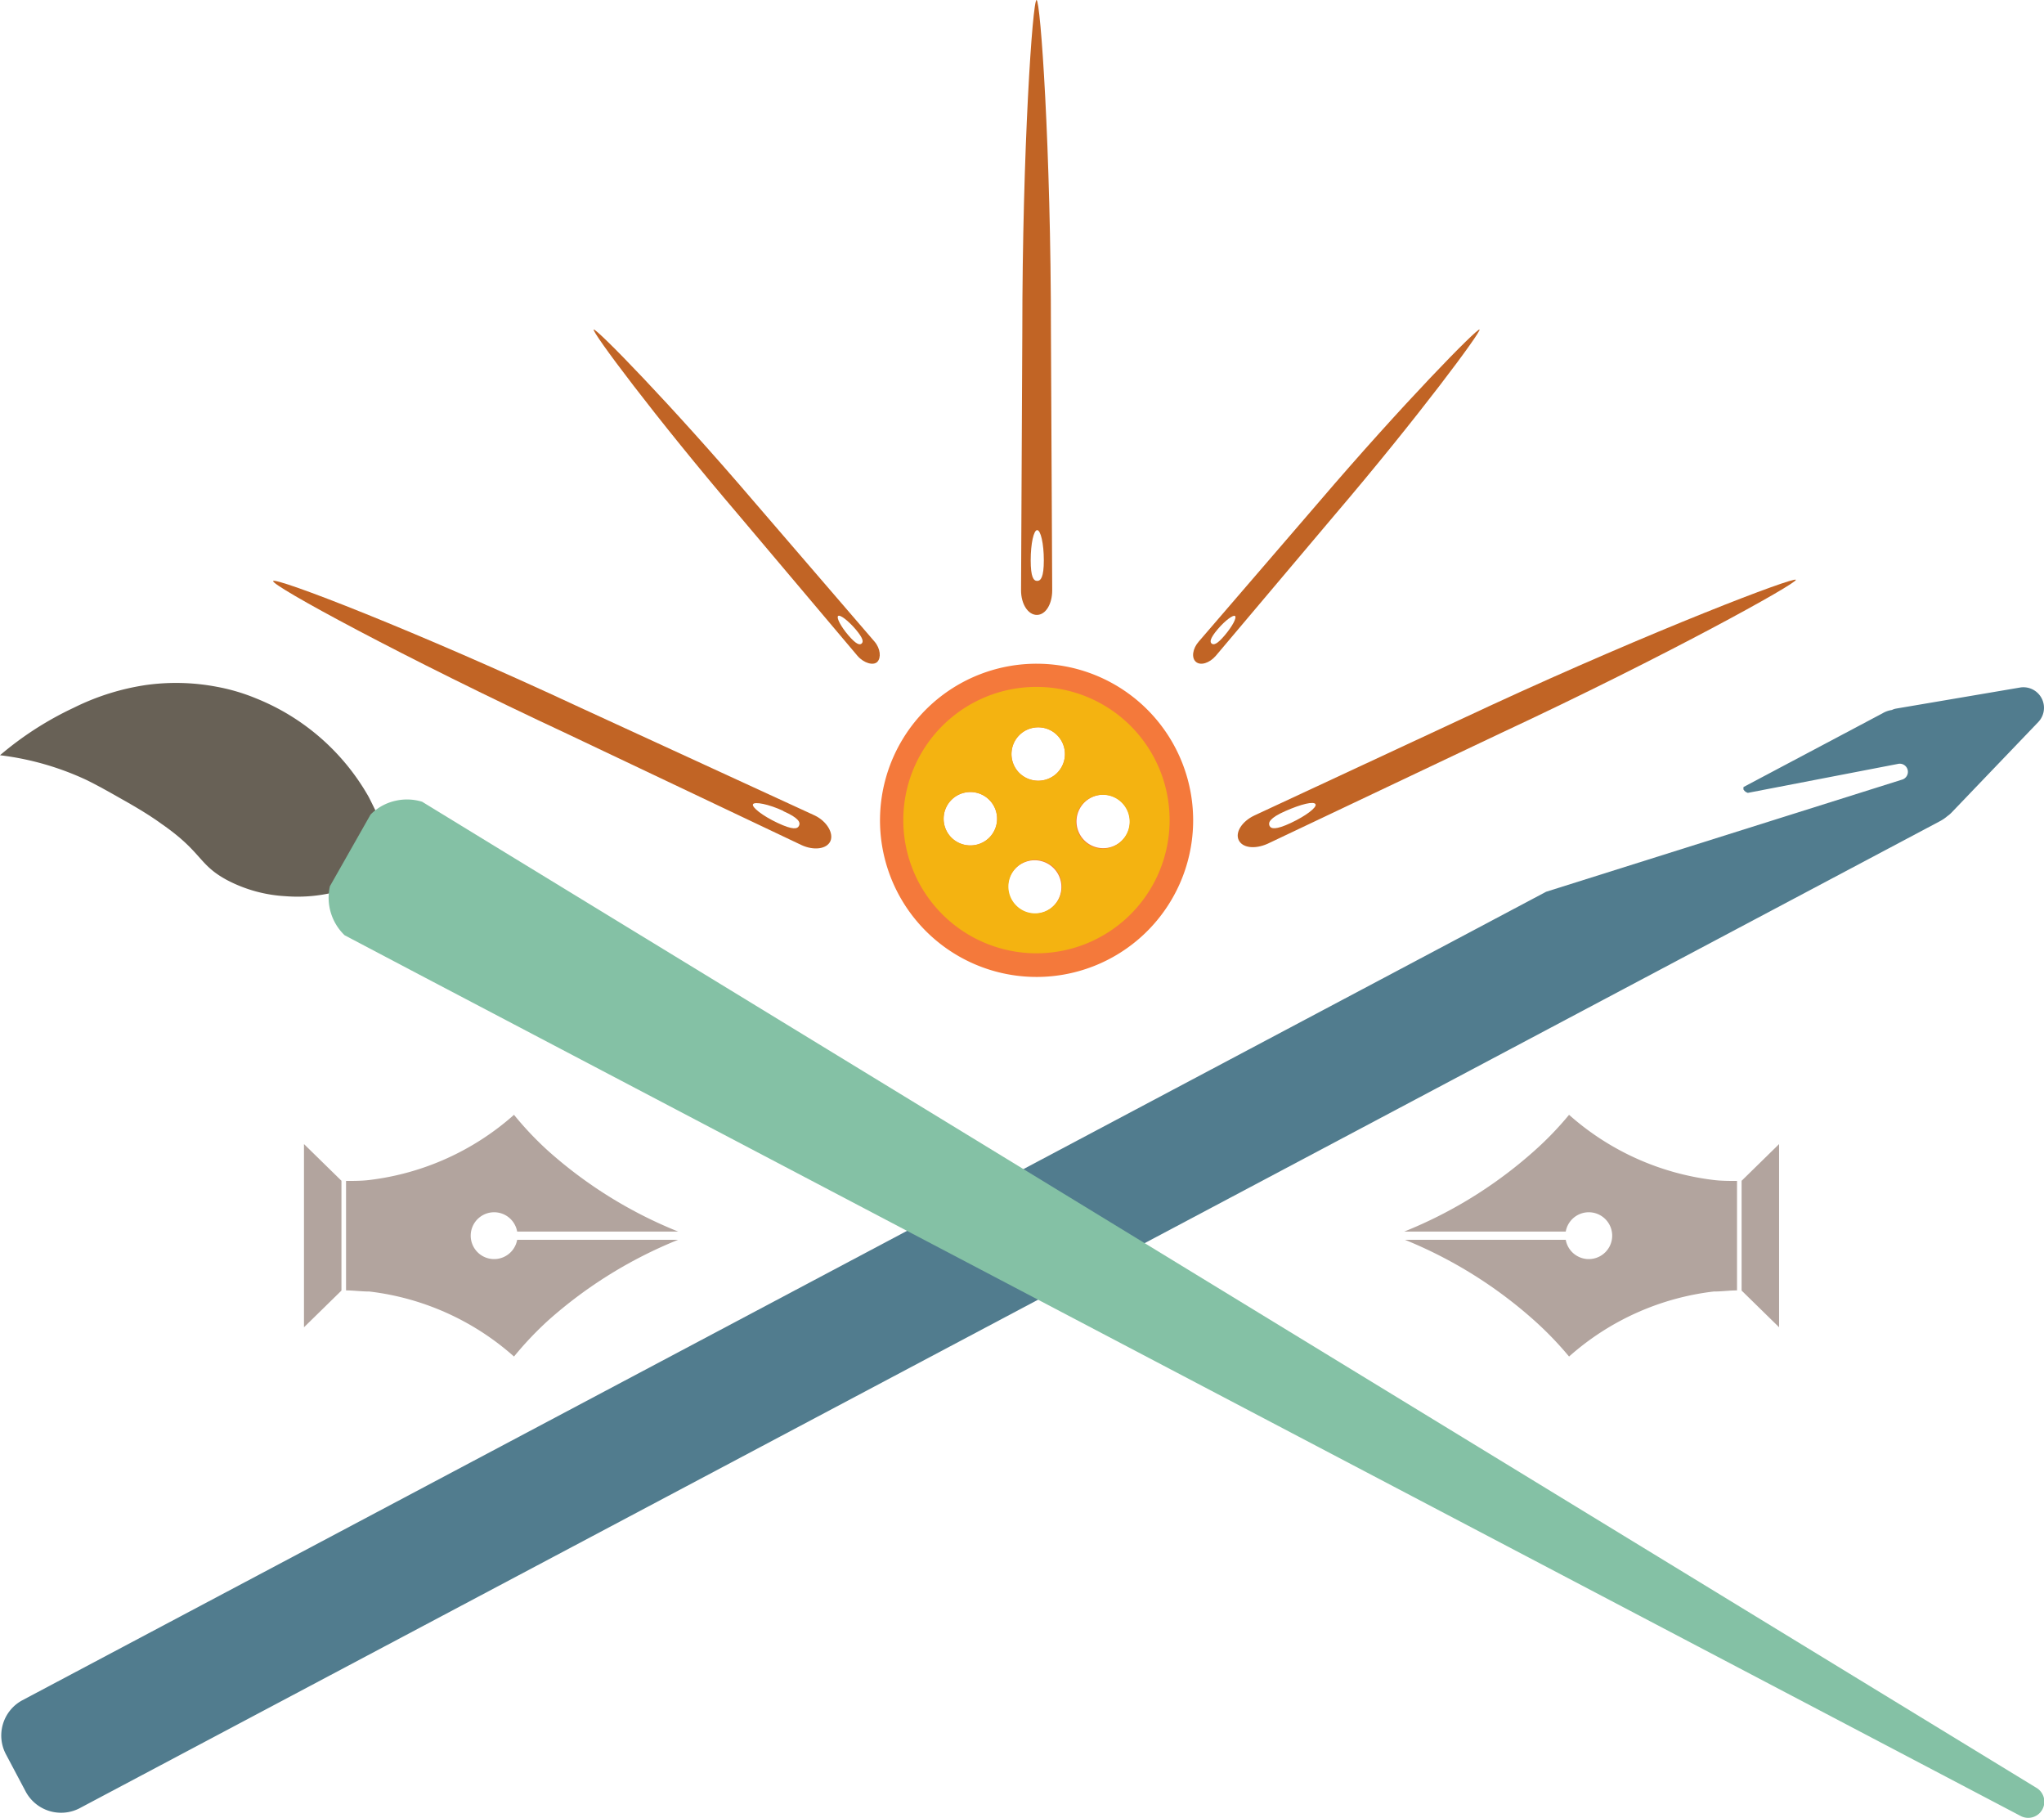 <svg id="Layer_1" data-name="Layer 1" xmlns="http://www.w3.org/2000/svg" viewBox="0 0 129.24 114.92"><defs><style>.cls-1{fill:#517c8e;}.cls-2{fill:#686156;}.cls-3{fill:#84c1a5;}.cls-4{fill:#f4793b;}.cls-5{fill:#f4b311;}.cls-6{fill:#b2a49e;}.cls-7{fill:#c16425;}</style></defs><title>dasmoto-logo</title><path class="cls-1" d="M123.13,51.59a1.78,1.78,0,0,0,.26-.22l5.49-5.73a1.3,1.3,0,0,0-1.15-2.18l-7.83,1.33a1,1,0,0,0-.28.09,1.61,1.61,0,0,0-.59.21l-8.79,4.66s0,0,0,0l0,0a.22.22,0,0,0,0,.08.13.13,0,0,0,0,.08l.06.08.08.07.13.06h0L120,48.29a.5.5,0,0,1,.24,1L97.76,56.37,1.39,107.49a2.53,2.53,0,0,0-1,3.43l1.24,2.34A2.54,2.54,0,0,0,5,114.32l117.64-62.4A2.56,2.56,0,0,0,123.13,51.59Z"/><path class="cls-2" d="M21.59,56.28a9.8,9.8,0,0,1-3.55.37,9,9,0,0,1-3.65-1c-1.88-1-1.56-1.76-4.19-3.58-1-.73-2.28-1.43-2.72-1.68-.21-.12-1.24-.71-2-1.08A18,18,0,0,0,0,47.74a20.79,20.79,0,0,1,4.66-3A15.3,15.3,0,0,1,9.24,43.3a13.76,13.76,0,0,1,4.45.11,12.29,12.29,0,0,1,2.51.74,14.3,14.3,0,0,1,7.11,6.22c.22.42,1.18,2.41,1.18,2.41h0v.06l-1.95,3.42Z"/><path class="cls-3" d="M26.69,50.68l4.43,2.71L128.74,113a1,1,0,0,1-1,1.78L26.46,61.58l-4.67-2.46a3.29,3.29,0,0,1-.93-3.1l2.57-4.53A3.18,3.18,0,0,1,25,50.62,3.27,3.27,0,0,1,26.69,50.68Z"/><path class="cls-4" d="M58.38,58.69a9.9,9.9,0,1,0,.33-14A9.9,9.9,0,0,0,58.38,58.69Zm8.23-1.42a1.69,1.69,0,1,1,0-2.4A1.69,1.69,0,0,1,66.61,57.27Zm-6.48-4.35a1.69,1.69,0,1,1,2.39.06A1.7,1.7,0,0,1,60.13,52.92Zm10.77.25A1.69,1.69,0,1,1,71,50.78,1.69,1.69,0,0,1,70.9,53.17Zm-6.48-4.34a1.69,1.69,0,1,1,2.39.06A1.7,1.7,0,0,1,64.42,48.83Z"/><path class="cls-5" d="M59.43,57.64a8.42,8.42,0,1,0,.29-11.89A8.42,8.42,0,0,0,59.43,57.64Zm9.07-4.52a1.7,1.7,0,1,1,2.4.05A1.69,1.69,0,0,1,68.5,53.12Zm-4.08-4.29a1.69,1.69,0,1,1,2.39.06A1.7,1.7,0,0,1,64.42,48.83Zm-.2,8.37a1.69,1.69,0,1,1,2.39.07A1.68,1.68,0,0,1,64.22,57.2Zm-4.09-4.28a1.69,1.69,0,1,1,2.39.06A1.7,1.7,0,0,1,60.13,52.92Z"/><path class="cls-6" d="M99.21,85.75a16.71,16.71,0,0,1,9.14-4.11c.51,0,1-.07,1.48-.07V74.65c-.48,0-1,0-1.48-.06a16.79,16.79,0,0,1-9.14-4.12A20.56,20.56,0,0,1,97,72.76a28,28,0,0,1-8.21,5.09H99a1.48,1.48,0,1,1,0,.52H88.83A28.18,28.18,0,0,1,97,83.46,21.47,21.47,0,0,1,99.21,85.75Z"/><polygon class="cls-6" points="112.49 83.9 112.49 72.32 110.12 74.64 110.12 81.58 112.49 83.9"/><path class="cls-6" d="M32.5,85.75a16.71,16.71,0,0,0-9.14-4.11c-.51,0-1-.07-1.48-.07V74.65c.48,0,1,0,1.48-.06a16.79,16.79,0,0,0,9.14-4.12,20.56,20.56,0,0,0,2.17,2.29,28,28,0,0,0,8.21,5.09H32.7a1.48,1.48,0,1,0,0,.52H42.88a28.18,28.18,0,0,0-8.21,5.09A21.47,21.47,0,0,0,32.5,85.75Z"/><polygon class="cls-6" points="19.22 83.9 19.22 72.32 21.59 74.64 21.59 81.58 19.22 83.9"/><path class="cls-7" d="M66.53,37.32,66.45,21c0-11.59-.66-21-.91-21s-.9,9.41-.9,21l-.08,16.32c0,.86.44,1.55,1,1.55S66.53,38.18,66.53,37.32ZM66,35.42c0,1.06-.19,1.3-.42,1.3s-.41-.24-.41-1.3.19-1.91.41-1.91S66,34.36,66,35.42Z"/><path class="cls-7" d="M51.52,51.55,36.69,44.73c-10.5-4.9-19.31-8.28-19.42-8s8.15,4.79,18.66,9.69l14.75,7c.78.36,1.59.25,1.82-.24S52.29,51.92,51.52,51.55Zm-2-.28c1,.44,1.1.72,1,.93s-.39.27-1.35-.18-1.65-1-1.56-1.18S48.59,50.82,49.55,51.27Z"/><path class="cls-7" d="M78.32,53.1c.23.49,1,.6,1.82.24l14.76-7c10.5-4.9,18.75-9.48,18.65-9.69s-8.92,3.15-19.42,8L79.31,51.55C78.53,51.92,78.09,52.61,78.32,53.1Zm4.86-2.26c.09.2-.6.73-1.56,1.18s-1.26.38-1.35.18,0-.49,1-.93S83.08,50.63,83.18,50.84Z"/><path class="cls-7" d="M55.29,40.55l-7.57-8.79c-5.35-6.26-10-11-10.18-10.93s3.85,5.5,9.2,11.77l7.48,8.86c.4.46,1,.63,1.25.38S55.68,41,55.29,40.55Zm-1.19-.77c.49.58.5.79.38.9s-.34.06-.83-.51-.77-1.12-.66-1.23S53.61,39.21,54.1,39.78Z"/><path class="cls-7" d="M75.62,41.84c.29.25.85.08,1.25-.38l7.48-8.86c5.35-6.27,9.33-11.66,9.2-11.77S88.72,25.5,83.37,31.76L75.8,40.55C75.4,41,75.32,41.59,75.62,41.84Zm2.47-2.9c.12.11-.17.65-.66,1.23s-.7.61-.82.51-.11-.32.38-.9S78,38.84,78.09,38.94Z"/></svg>